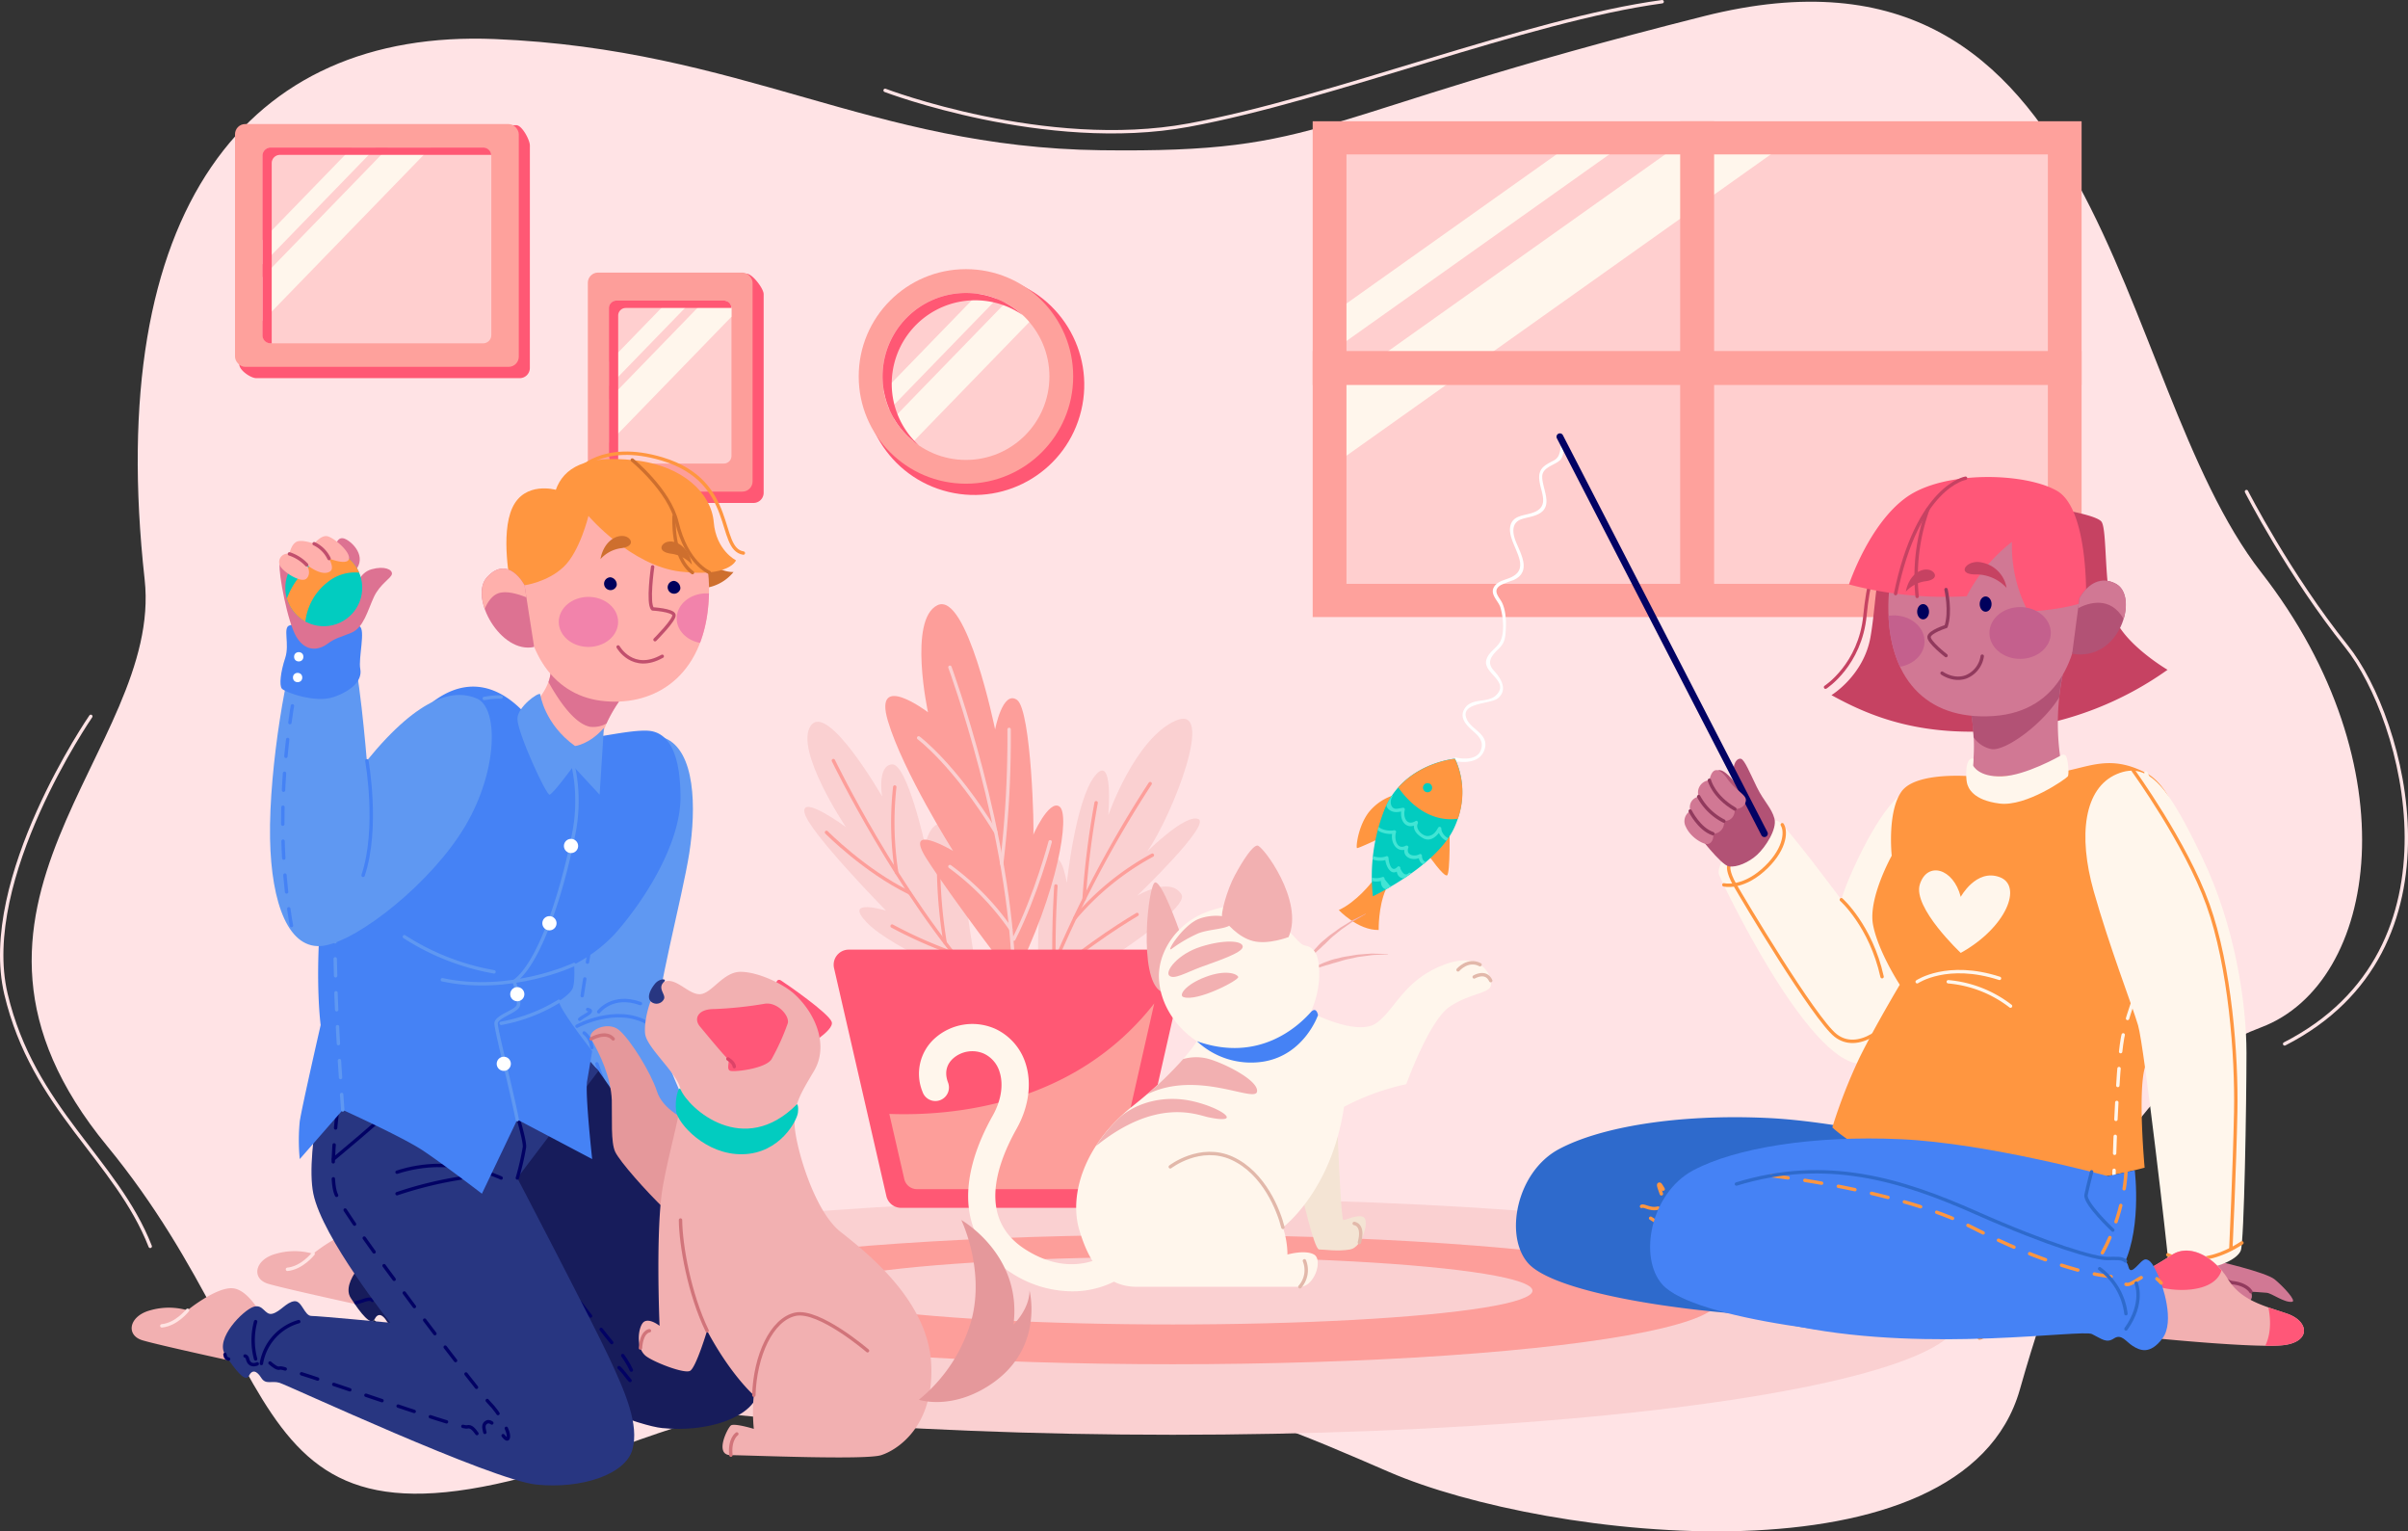 <svg xmlns="http://www.w3.org/2000/svg" xmlns:xlink="http://www.w3.org/1999/xlink" viewBox="0 0 709.33 450.96"><rect x="0" y="0" width="709.33" height="450.96" fill="#333333" stroke="none"/><defs><clipPath id="a" transform="translate(-24.75 -24.89)"><rect x="102.06" y="68.33" width="67.42" height="57.67" rx="2.42" fill="none"/></clipPath><clipPath id="b" transform="translate(-24.75 -24.89)"><rect x="204.12" y="113.41" width="36.1" height="47.99" rx="2.23" fill="none"/></clipPath><clipPath id="c" transform="translate(-24.75 -24.89)"><circle cx="309.29" cy="135.74" r="24.59" fill="none"/></clipPath><clipPath id="d" transform="translate(-24.75 -24.89)"><rect x="417.97" y="65.19" width="213.42" height="136.79" fill="none"/></clipPath><clipPath id="e" transform="translate(-24.75 -24.89)"><path d="M453.33,248.31s-15,1.31-20.67,14.77a53.71,53.71,0,0,0-3.5,25.75s18.84-8.91,24-20.24S453.33,248.31,453.33,248.31Z" fill="none"/></clipPath></defs><path d="M67.36,195.55c5.56,50.31-69.08,96.23-11.08,166.79S92.6,493,208,450.7s179.64-12.31,226,7.69,169.12,34.34,185.75-24.33,36.5-93.6,71.07-106.64,44.43-77.06,0-134S645.9-.36,526.74,29.64,416.86,70,349,69.13,243.56,39.39,170.48,36.39,55.32,86.72,67.36,195.55Z" transform="translate(-24.75 -24.89)" fill="#ffe3e5"/><path d="M51.5,235.84s-33,47.83-25,81.74S59,366.34,69,391.92" transform="translate(-24.75 -24.89)" fill="none" stroke="#ffe3e5" stroke-linecap="round" stroke-linejoin="round"/><path d="M285.48,51.5s47.23,18,89.38,10.25,99.89-31,139.51-36.36" transform="translate(-24.75 -24.89)" fill="none" stroke="#ffe3e5" stroke-linecap="round" stroke-linejoin="round"/><path d="M686.5,169.65S699,194.1,716,215.3s36,89.28-18.26,117" transform="translate(-24.75 -24.89)" fill="none" stroke="#ffe3e5" stroke-linecap="round" stroke-linejoin="round"/><path d="M261.35,333.65s9.28-5.23,8.4-7.82-13.36-11.2-14.93-12.2-2.19,1.79-.57,5.7,3.75,6.33,3.25,8.43-2.25,5-1.62,5.89S257.64,336,261.35,333.65Z" transform="translate(-24.75 -24.89)" fill="#ff5778"/><path d="M227.17,185.33s7.66,8.21,13.66,8a13,13,0,0,1-13.66,4.32Z" transform="translate(-24.75 -24.89)" fill="#ce6f2e"/><path d="M134.67,414s22,22.67,27.33,28,5.33,10,5.33,10" transform="translate(-24.75 -24.89)" fill="none" stroke="#000" stroke-miterlimit="10"/><path d="M180.83,133.25a3,3,0,0,1-3,3H100.25c-1.66,0-5-2.34-5-4V63.75c0-1.66,2.35-2,4-2h77.59c1.66,0,4,4.34,4,6Z" transform="translate(-24.75 -24.89)" fill="#ff5874"/><rect x="69.23" y="36.53" width="83.59" height="71.5" rx="3" fill="#fea19c"/><rect x="77.31" y="43.44" width="67.42" height="57.67" rx="2.42" fill="#ffcfcf"/><g clip-path="url(#a)"><line x1="57.98" y1="108.03" x2="139.32" y2="24.19" fill="none" stroke="#fff6ec" stroke-linecap="round" stroke-linejoin="round" stroke-width="9"/><line x1="51.28" y1="101.11" x2="132.62" y2="17.28" fill="none" stroke="#fff6ec" stroke-linecap="round" stroke-linejoin="round" stroke-width="5"/></g><path d="M104.79,125.75V72.92a2.42,2.42,0,0,1,2.42-2.42h62.24a2.4,2.4,0,0,0-2.39-2.17H104.48a2.43,2.43,0,0,0-2.42,2.42v52.83a2.42,2.42,0,0,0,2.42,2.42h.33A2.11,2.11,0,0,1,104.79,125.75Z" transform="translate(-24.75 -24.89)" fill="#ff5874"/><path d="M249.7,170a3,3,0,0,1-3,3H204.18c-1.66,0-5-2.35-5-4v-60.5a3,3,0,0,1,3-3H244.7c1.66,0,5,4.34,5,6Z" transform="translate(-24.75 -24.89)" fill="#ff5874"/><rect x="173.16" y="80.27" width="48.53" height="64.5" rx="3" fill="#fd9e9a"/><rect x="179.37" y="88.52" width="36.1" height="47.99" rx="2.23" fill="#ffcfcf"/><g clip-path="url(#b)"><line x1="153.94" y1="150.23" x2="235.28" y2="66.39" fill="none" stroke="#fff6ec" stroke-linecap="round" stroke-linejoin="round" stroke-width="9"/><line x1="147.24" y1="143.31" x2="228.58" y2="59.48" fill="none" stroke="#fff6ec" stroke-linecap="round" stroke-linejoin="round" stroke-width="5"/></g><path d="M206.85,161.33V117.81a2.23,2.23,0,0,1,2.23-2.23h31.14a2.24,2.24,0,0,0-2.23-2.17H206.35a2.23,2.23,0,0,0-2.23,2.23v43.53a2.23,2.23,0,0,0,2.23,2.23h.5Z" transform="translate(-24.75 -24.89)" fill="#ff5874"/><circle cx="311.73" cy="138.24" r="32.42" transform="translate(79.92 384.29) rotate(-76.53)" fill="#ff5874"/><circle cx="284.54" cy="110.85" r="31.59" fill="#fea19c"/><circle cx="284.54" cy="110.85" r="24.59" fill="#ffcfcf"/><g clip-path="url(#c)"><line x1="243.16" y1="150.26" x2="324.49" y2="66.43" fill="none" stroke="#fff6ec" stroke-linecap="round" stroke-linejoin="round" stroke-width="9"/><line x1="236.46" y1="143.35" x2="317.79" y2="59.52" fill="none" stroke="#fff6ec" stroke-linecap="round" stroke-linejoin="round" stroke-width="5"/></g><path d="M287.43,137.9a24.59,24.59,0,0,1,38.48-20.28,24.58,24.58,0,1,0-30.5,38.4A24.5,24.5,0,0,1,287.43,137.9Z" transform="translate(-24.75 -24.89)" fill="#ff5874"/><rect x="393.22" y="40.3" width="213.42" height="136.79" fill="#ffcfcf"/><g clip-path="url(#d)"><line x1="367.54" y1="115.55" x2="488.92" y2="29.39" fill="none" stroke="#fff6ec" stroke-linecap="round" stroke-linejoin="round" stroke-width="9"/><line x1="359.78" y1="149.32" x2="533.06" y2="26.31" fill="none" stroke="#fff6ec" stroke-linecap="round" stroke-linejoin="round" stroke-width="18"/></g><path d="M411.43,60.6v146h226.5V60.6ZM628,196.82H421.38V70.36H628Z" transform="translate(-24.75 -24.89)" fill="#fea19c"/><line x1="499.93" y1="35.71" x2="499.93" y2="181.03" fill="none" stroke="#fea19c" stroke-miterlimit="10" stroke-width="10"/><line x1="613.18" y1="108.37" x2="386.68" y2="108.37" fill="none" stroke="#fea19c" stroke-miterlimit="10" stroke-width="10"/><ellipse cx="345.48" cy="387.74" rx="231.92" ry="34.77" fill="#fad0d1"/><ellipse cx="345.48" cy="382.68" rx="160.87" ry="19.06" fill="#fd9e9a"/><ellipse cx="345.48" cy="380.08" rx="105.95" ry="9.95" fill="#fad0d1"/><path d="M313.42,314.94s-25.83-10.7-33.22-18.27,5.54-3.62,5.54-3.62-22.88-23.29-24-28.84,12.18,4.23,12.18,4.23-15.32-22.84-10.33-29.87,21,20.86,21,20.86-1.54-9.1,2.92-9.45,9.82,24,9.82,24,.92-7.38,5.72-6.65S309,296.31,313.42,314.94Z" transform="translate(-24.75 -24.89)" fill="#fad0d1"/><path d="M270.24,248.86s19,39.33,43.18,66.08" transform="translate(-24.75 -24.89)" fill="none" stroke="#fd9e9a" stroke-linecap="round" stroke-linejoin="round"/><path d="M268.21,270s11.17,11.34,24.5,17.83" transform="translate(-24.75 -24.89)" fill="none" stroke="#fd9e9a" stroke-linecap="round" stroke-linejoin="round"/><path d="M288.32,256.65a95.39,95.39,0,0,0,.58,25.25" transform="translate(-24.75 -24.89)" fill="none" stroke="#fd9e9a" stroke-linecap="round" stroke-linejoin="round"/><path d="M287.55,297.6a132.22,132.22,0,0,0,18,8" transform="translate(-24.75 -24.89)" fill="none" stroke="#fd9e9a" stroke-linecap="round" stroke-linejoin="round"/><path d="M301.28,274.83a143,143,0,0,0,1.88,27.69" transform="translate(-24.75 -24.89)" fill="none" stroke="#fd9e9a" stroke-linecap="round" stroke-linejoin="round"/><path d="M331.11,320.07s-2.13-25.47,1.78-37.52S339,284.9,339,284.9s2.56-24.29,8.22-31.47,4,11.54,4,11.54,7.8-22.55,19.81-27.85-.75,27.57-8.32,38.5c0,0,11.29-11.22,15.06-9.53s-18,22.53-18,22.53,9.69-5.76,13-.35S331.11,320.07,331.11,320.07Z" transform="translate(-24.75 -24.89)" fill="#fad0d1"/><path d="M363.55,255.65a340,340,0,0,0-32.5,63.66" transform="translate(-24.75 -24.89)" fill="none" stroke="#fd9e9a" stroke-linecap="round" stroke-linejoin="round"/><path d="M347.64,261.28a248.15,248.15,0,0,0-3.55,28.41" transform="translate(-24.75 -24.89)" fill="none" stroke="#fd9e9a" stroke-linecap="round" stroke-linejoin="round"/><path d="M364.21,276.72a79.64,79.64,0,0,0-22.86,18.57" transform="translate(-24.75 -24.89)" fill="none" stroke="#fd9e9a" stroke-linecap="round" stroke-linejoin="round"/><path d="M335.79,285.78s-.8,11.34-.54,23.05" transform="translate(-24.75 -24.89)" fill="none" stroke="#fd9e9a" stroke-linecap="round" stroke-linejoin="round"/><path d="M359.71,294.18s-15.36,8.95-26.47,19.52" transform="translate(-24.75 -24.89)" fill="none" stroke="#fd9e9a" stroke-linecap="round" stroke-linejoin="round"/><path d="M323.39,313.28s-18.45-24.17-25.65-35.43,7.75-2.39,7.75-2.39-14.76-23.38-19.19-38.26,11.81-2.57,11.81-2.57-5.9-27.27,2.77-31.51,17,36.57,17,36.57,2.19-11.66,6.44-8.71,5.16,39.31,4.79,39.86,4.62-10.76,7.76-8.42S336.5,287.26,323.39,313.28Z" transform="translate(-24.75 -24.89)" fill="#fd9e9a"/><path d="M304.57,221.38s18.09,49.09,18.82,91.9" transform="translate(-24.75 -24.89)" fill="none" stroke="#fad0d1" stroke-linecap="round" stroke-miterlimit="10"/><path d="M295.35,242.18s10.42,7.68,22.74,27.77" transform="translate(-24.75 -24.89)" fill="none" stroke="#fad0d1" stroke-linecap="round" stroke-miterlimit="10"/><path d="M322,239.69a311.9,311.9,0,0,1-2.18,39.49" transform="translate(-24.75 -24.89)" fill="none" stroke="#fad0d1" stroke-linecap="round" stroke-miterlimit="10"/><path d="M304.57,280.07a77,77,0,0,1,17.95,18.45" transform="translate(-24.75 -24.89)" fill="none" stroke="#fad0d1" stroke-linecap="round" stroke-miterlimit="10"/><path d="M334.1,272.78s-4.06,15.54-10.71,28.67" transform="translate(-24.75 -24.89)" fill="none" stroke="#fad0d1" stroke-linecap="round" stroke-miterlimit="10"/><path d="M354,380.58H290.2a4.47,4.47,0,0,1-4.35-3.47L270.44,310a4.45,4.45,0,0,1,4.35-5.46H369.2a4.47,4.47,0,0,1,4.36,5.45L358.34,377.1A4.47,4.47,0,0,1,354,380.58Z" transform="translate(-24.75 -24.89)" fill="#ff5874"/><path d="M286.72,352.92l4.4,19.15a3.82,3.82,0,0,0,3.72,3h54.48a3.81,3.81,0,0,0,3.72-3l11.72-51.69C341.19,350.54,305.16,353.6,286.72,352.92Z" transform="translate(-24.75 -24.89)" fill="#fd9e9a"/><path d="M536.13,272.67c-3.71,3.75-5.63,8.16-5,9.83s25.84,55.17,41.67,55.67,30.42-50.67,28.79-62.34S591,253.44,584,259.47s-15.35,24.86-16.85,30.36c0,0-16.5-22.28-18.66-23.14S541.66,267.06,536.13,272.67Z" transform="translate(-24.75 -24.89)" fill="#fff6ec"/><path d="M532.55,285.46s5.11,1.29,11.45-4.25,7.17-11.21,5.75-13.46" transform="translate(-24.75 -24.89)" fill="none" stroke="#ff9640" stroke-linecap="round" stroke-linejoin="round"/><path d="M567.16,289.83s8.67,7.68,12,22.68" transform="translate(-24.75 -24.89)" fill="none" stroke="#ff9640" stroke-linecap="round" stroke-linejoin="round"/><path d="M534,280s-.45,1.5,1.76,5.41,23.37,39.4,29.71,44.4,15.56-1.52,20-10.26,15.65-46.12,15.65-46.12" transform="translate(-24.75 -24.89)" fill="none" stroke="#ff9640" stroke-linecap="round" stroke-linejoin="round"/><path d="M524.68,270.39s7,9.26,9.35,9.63,5.92-1.2,8.33-3.42,5.92-7.5,5.09-10.65-3.15-5.09-5.18-9.26-3.61-8-4.63-8.33-3.15,1.11-1.85,7c0,0-3.13-4.23-4.87-3.63S524.68,270.39,524.68,270.39Z" transform="translate(-24.75 -24.89)" fill="#b25275"/><path d="M453.36,249c3.61.75,8.08.15,8.87-4.1.74-4-4.2-5.25-5.47-8.35-2-4.84,7-4.26,9.19-6,3.09-2.52.91-5.94-1.17-8.2-2.4-2.61-.42-4.6,1.68-6.66,1.69-1.64,1.78-3.6,1.87-5.85.11-2.43-.06-5.42-1.19-7.62-.81-1.58-3-3.47-.21-5.08a38.55,38.55,0,0,1,3.66-1.43c5.39-2.45,2.14-7.66.66-11.4-1-2.48-1.3-5.5,1.63-6.51,1.67-.58,3.42-.71,5-1.51,4.64-2.3,1.16-7.35,1.16-11,0-2.74,3.39-3.32,5.1-4.75,1.35-1.13,1.26-3.79,1.46-5.35.08-.63-.92-.63-1,0-.26,2-.15,4.15-2,5.22-1.51.85-3.55,1.63-4.19,3.41-1.46,4,3.85,9.56-1.65,11.87-2.68,1.13-6.55.72-7.15,4.35-.86,5.21,7.31,12.17-.36,15.12-1.63.63-3.47,1-4.41,2.59-1.29,2.21,1.31,4.09,1.89,6,.81,2.72,1.32,7.53-.09,10.13-1.1,2-3.43,3-4.07,5.38-1,3.88,6.9,6.2,3,10.26-2.53,2.63-7.39.6-9.48,4.2-1.55,2.66.82,4.94,2.66,6.53s3.26,3.31,2.07,5.86-4.95,2.34-7.17,1.88c-.63-.13-.9.83-.27,1Z" transform="translate(-24.75 -24.89)" fill="#fff"/><path d="M435.87,258.9a15.29,15.29,0,0,0-8,5.29c-3.12,4.19-3.75,10.31-3.37,10.44s7.5-3.25,7.5-3.25Z" transform="translate(-24.75 -24.89)" fill="#ff9640"/><path d="M451.75,268.57l-6.25,8.1s4.5,6.46,5.5,6S451.75,268.57,451.75,268.57Z" transform="translate(-24.75 -24.89)" fill="#ff9640"/><path d="M428.86,284.63s-4.49,5.87-9.74,8.25c0,0,5.63,6,11.75,5.87,0,0-.15-6.86,2.11-11.93Z" transform="translate(-24.75 -24.89)" fill="#ff9640"/><path d="M453.33,248.31s-15,1.31-20.67,14.77a53.71,53.71,0,0,0-3.5,25.75s18.84-8.91,24-20.24S453.33,248.31,453.33,248.31Z" transform="translate(-24.75 -24.89)" fill="#02ccc0"/><path d="M454.2,266a23.24,23.24,0,0,0-.87-17.65s-9.93.87-16.68,8.44C439.16,260.35,445.21,267.21,454.2,266Z" transform="translate(-24.75 -24.89)" fill="#ff9640"/><path d="M446.62,256.85a1.35,1.35,0,1,1-1.34-1.35A1.34,1.34,0,0,1,446.62,256.85Z" transform="translate(-24.75 -24.89)" fill="#02ccc0"/><g clip-path="url(#e)"><path d="M434.07,259c-.77,1.18-1.59,3.15-.18,4.28s2.77.74,4.37.45l-.62-.61c-.83,3.21,1.24,6.46,4.61,4.44l-.68-.69c-1,2.14.45,3.75,2.3,4.81,2.34,1.35,4.36-.69,5.43-2.55l-.93-.25c0,3.4,5.26,6,6.36,1.88a.5.5,0,0,0-1-.27c-.82,3.11-4.38.55-4.4-1.61a.5.5,0,0,0-.93-.26c-.68,1.18-1.36,2.26-2.93,2.45s-3.9-2-3.08-3.69c.21-.43-.23-1-.68-.69-2.61,1.57-3.69-1.22-3.15-3.31a.5.5,0,0,0-.61-.61c-.54.1-1.09.19-1.64.27-1.94.26-2.31-2.16-1.42-3.54.35-.54-.52-1-.86-.5Z" transform="translate(-24.75 -24.89)" fill="#42e5d5"/><path d="M429.94,265.62c-2.24,3.64,2.82,5.35,5.69,4.74l-.61-.62c-1,2.86,1.08,6.74,4.36,5.07l-.74-.57c-1.16,3.18,2.31,4.43,4.74,3.07l-.76-.43c0,3.84,5.22,3.87,6,.38.14-.63-.82-.9-1-.27-.51,2.33-4,2.67-4-.11a.51.51,0,0,0-.75-.44c-1.53.86-4.07.27-3.27-1.93.17-.44-.37-.75-.73-.57-2.79,1.43-3.45-2.31-2.89-3.93.13-.38-.27-.69-.62-.62-1.9.41-6.28-.47-4.56-3.26a.5.5,0,0,0-.86-.51Z" transform="translate(-24.75 -24.89)" fill="#42e5d5"/><path d="M426.89,273.74c-1.34,3.79,3.61,5.44,6.49,4.24l-.63-.48c.12,2.42,1.82,6,4.35,3.35l-.83-.48c-.56,2.72,1.75,4.14,4,2.44l-.73-.3a3.25,3.25,0,0,0,3.76,2.7c1.34-.14,2.36-1.14,1.77-2.46-.26-.59-1.12-.08-.86.5.41.92-1.23,1-1.65,1a2.22,2.22,0,0,1-2.06-2,.5.5,0,0,0-.73-.3c-.86.89-1.7.46-2.52-1.31a.5.5,0,0,0-.84-.48c-1.91,2-2.58-1.49-2.64-2.65,0-.29-.32-.61-.64-.48-2.07.86-6.36.11-5.26-3,.22-.61-.75-.87-1-.27Z" transform="translate(-24.75 -24.89)" fill="#42e5d5"/><path d="M426.14,280c-.69,3.75,3,5.26,6.12,4.12l-.62-.62c-.46,2.17.54,3.81,2.87,3.24l-.64-.48c-.24,3.17,4.11,4.08,5.81,1.75.38-.52-.49-1-.86-.5-1.18,1.6-4.11.84-3.95-1.25a.5.5,0,0,0-.63-.48l-1.64-2c.08-.34-.23-.76-.61-.62-2.25.82-5.45.21-4.89-2.88.12-.63-.84-.9-1-.27Z" transform="translate(-24.75 -24.89)" fill="#42e5d5"/></g><line x1="459.5" y1="128.61" x2="519.75" y2="245.5" fill="none" stroke="#020264" stroke-linecap="round" stroke-linejoin="round" stroke-width="2"/><path d="M533.47,254.07c-.8-1.16-4-5.06-5.18.59a3.61,3.61,0,0,0-3.15,4.81s-3.24.56-2.5,4.26a3.47,3.47,0,0,0-1.29,4.63c1.39,3.14,5.06,5.18,6.37,5.09s2-1.85,1.59-3.06a3.15,3.15,0,0,0,3.24-3.7s3.24.21,3.24-3.55c0,0,2.88.11,3.24-2.47C539.27,258.9,536,257.76,533.47,254.07Z" transform="translate(-24.75 -24.89)" fill="#d17894"/><path d="M528.29,254.66s1.11,4.74,7.5,8.48" transform="translate(-24.75 -24.89)" fill="none" stroke="#913a5d" stroke-linecap="round" stroke-linejoin="round"/><path d="M525.14,259.47a17.28,17.28,0,0,0,7.41,7.22" transform="translate(-24.75 -24.89)" fill="none" stroke="#913a5d" stroke-linecap="round" stroke-linejoin="round"/><path d="M522.64,263.73s2.6,5.28,6.67,6.66" transform="translate(-24.75 -24.89)" fill="none" stroke="#913a5d" stroke-linecap="round" stroke-linejoin="round"/><path d="M613.75,371.1a31.36,31.36,0,0,1-4.1,22.17c-6.84,11-15.89,19-45.7,19.5s-79.8-5.67-89-15.83c-7.19-8-3.5-26.95,9-33.64s35.5-10.36,61.17-9.2,61,10.87,61,10.87Z" transform="translate(-24.75 -24.89)" fill="#2e6acc"/><path d="M613.75,378.54s-84.24-2.13-91.75-1-7.48-4.14-8.49-3.94,3,5.95,0,6.95-5-1.5-5.49,0,3.52,3.24,5.51,4.74,24.24-1.1,42.74,4.32,45.06,13.6,45.06,13.6" transform="translate(-24.75 -24.89)" fill="none" stroke="#ff9640" stroke-linecap="round" stroke-linejoin="round" stroke-dasharray="5"/><path d="M617.62,173c2.36,0,24.63,2.76,26.25,5.64s.63,19.11,3.5,27.49,15.88,16,15.88,16a97.91,97.91,0,0,1-45.13,17.46c-26.87,3.12-42.75-3.88-53.87-10,0,0,9.5-5.75,11.5-17.13s1.5-27,8.5-33.62S601.16,173.19,617.62,173Z" transform="translate(-24.75 -24.89)" fill="#c64262"/><path d="M581.41,182.73s-5.48,4.7-7.29,23.39c-1.4,14.54-11.62,21.13-11.62,21.13" transform="translate(-24.75 -24.89)" fill="none" stroke="#c64262" stroke-linecap="round" stroke-linejoin="round"/><path d="M632.37,223.62a71.42,71.42,0,0,0,0,28.51s-21,15.25-26.87,1.37a56.07,56.07,0,0,0,0-17.83Z" transform="translate(-24.75 -24.89)" fill="#d17894"/><path d="M605.5,235.67a62,62,0,0,1,.61,6.33,8.45,8.45,0,0,0,5.3,3.5c4.15.58,15-7.29,19.92-15.23a57.2,57.2,0,0,1,1-6.65Z" transform="translate(-24.75 -24.89)" fill="#b25275"/><path d="M610.16,173c-16.82.49-29,9.5-29.16,30.33s10.75,33.75,30.91,32.42,25.59-19.25,25.42-33.58S627.33,172.5,610.16,173Z" transform="translate(-24.75 -24.89)" fill="#d17894"/><path d="M639.25,202s-5.34,2.32-17.09,3a41.76,41.76,0,0,1-4.75-20.53,48.29,48.29,0,0,0-13.33,16A111.08,111.08,0,0,1,569.41,197s5.84-17.75,16.92-25.67,34.83-7.33,44.33-1.91S639.25,202,639.25,202Z" transform="translate(-24.75 -24.89)" fill="#ff5778"/><path d="M603.75,165.71s-14.1,2.3-20.61,34" transform="translate(-24.75 -24.89)" fill="none" stroke="#c64262" stroke-linecap="round" stroke-linejoin="round"/><path d="M589.49,200.53a58.13,58.13,0,0,1,3.18-25.71" transform="translate(-24.75 -24.89)" fill="none" stroke="#c64262" stroke-linecap="round" stroke-linejoin="round"/><path d="M598,198.5s1.5,6.5,0,10.88c0,0-4.75,1.5-5,3s5,5.57,5,5.57" transform="translate(-24.75 -24.89)" fill="none" stroke="#913a5d" stroke-linecap="round" stroke-linejoin="round"/><ellipse cx="566.49" cy="180.14" rx="1.75" ry="2.25" fill="#00005c"/><ellipse cx="584.91" cy="177.89" rx="1.75" ry="2.25" fill="#00005c"/><path d="M596.83,223.12s3.38,2.46,7.09,1.08a7.73,7.73,0,0,0,4.74-6.08" transform="translate(-24.75 -24.89)" fill="none" stroke="#913a5d" stroke-linecap="round" stroke-linejoin="round"/><ellipse cx="595.07" cy="186.4" rx="9.04" ry="7.63" fill="#c4608d"/><path d="M586.16,199.12a9.46,9.46,0,0,1,5.92-3.08c4-.59,2.76-2.93.91-3.35C590.43,192.12,587,194.37,586.16,199.12Z" transform="translate(-24.75 -24.89)" fill="#c64262"/><path d="M615.83,198a12.22,12.22,0,0,0-9.17-3.95c-6,0-2.41-4.59,1.92-3.5A9.12,9.12,0,0,1,615.83,198Z" transform="translate(-24.75 -24.89)" fill="#c64262"/><path d="M635.15,217.41l2.15-16.34s4-7.9,10.78-4.24S649.29,219.82,635.15,217.41Z" transform="translate(-24.75 -24.89)" fill="#b25275"/><path d="M648.08,196.83c-6.83-3.66-10.78,4.24-10.78,4.24l-.38,2.91c3.07-1.58,9.46-3.69,13.4,3.19C651.64,202.81,651,198.4,648.08,196.83Z" transform="translate(-24.75 -24.89)" fill="#d17894"/><path d="M582.62,206.12a11.21,11.21,0,0,0-1.56.12,39.32,39.32,0,0,0,3.37,15c4.13-.71,7.23-3.79,7.23-7.47C591.66,209.54,587.61,206.12,582.62,206.12Z" transform="translate(-24.75 -24.89)" fill="#c4608d"/><path d="M605.5,253.5s-16.38-1.5-20.63,4.5S582,276.88,582,276.88s-7,12.5-5.5,20.37,7.87,17.63,7.87,17.63-7.25,12.12-11.87,21.5a155.81,155.81,0,0,0-8,20.5S578.37,370.5,606.37,373a145.41,145.41,0,0,0,50.13-4.25s-2-21.62,0-29.25,11-37.62,12.5-49-2-32.75-12.12-38c-10.35-5.37-16.39-1.87-24.51-.37S611.73,253.64,605.5,253.5Z" transform="translate(-24.75 -24.89)" fill="#ff9640"/><path d="M656.88,252.5s7.45,15.67,6.37,31-11.42,36.83-13.25,47-2.53,40.36-2.53,40.36" transform="translate(-24.75 -24.89)" fill="none" stroke="#fff6ec" stroke-linecap="round" stroke-linejoin="round" stroke-dasharray="5"/><path d="M589.5,314s8.83-6,24.25-1" transform="translate(-24.75 -24.89)" fill="none" stroke="#fff6ec" stroke-linecap="round" stroke-linejoin="round"/><path d="M598.66,314A34.91,34.91,0,0,1,617,321.17" transform="translate(-24.75 -24.89)" fill="none" stroke="#fff6ec" stroke-linecap="round" stroke-linejoin="round"/><path d="M602.33,305.5s-14.22-13.35-12.05-20.19,9.88-4.81,12.05,3.69c0,0,4.5-8.33,11.42-5.83S615.83,298,602.33,305.5Z" transform="translate(-24.75 -24.89)" fill="#fff6ec"/><path d="M605.94,250.28s1.54,3.49,8.54,3.24,17.07-6,17.07-6,1.2-.92,1.78,0,1,5.33.54,6-12.29,9-20.12,8-9.25-4.58-9.59-6.08-.65-7.72,1.92-7.15Z" transform="translate(-24.75 -24.89)" fill="#fff6ec"/><path d="M666.33,396.14s-.45,9,1.72,10.23,10.73-.32,15.09,1.24,5.6,0,4.66-2.34c0,0,3.12.16,4.67.32s5.22,3,7.47,2.65c1.39-.19-2.49-4.42-5.13-6.59s-17.43-5.51-17.43-5.51S666.36,393.7,666.33,396.14Z" transform="translate(-24.75 -24.89)" fill="#d17894"/><path d="M687.8,405.27c-.71-1.17-2.56-2.32-5.21-2.63a3.89,3.89,0,0,1-3.3-2.64" transform="translate(-24.75 -24.89)" fill="none" stroke="#913a5d" stroke-linecap="round" stroke-linejoin="round"/><path d="M648.33,252.83c9.67-4.08,15.5,4.5,25.17,24.67s13,42.83,13,57.5-.67,55.62-1.67,58.14-6.17,4.86-11.33,5.36-10-.32-10.11-2.79-7-62.76-8.82-68.88-8.41-23-13.07-39.5S638.66,256.92,648.33,252.83Z" transform="translate(-24.75 -24.89)" fill="#fff6ec"/><path d="M663.32,394.4s9.33,4.7,21.84-3.51" transform="translate(-24.75 -24.89)" fill="none" stroke="#ff9640" stroke-linecap="round" stroke-linejoin="round"/><path d="M653.16,251.84s15.5,21.33,22,39.49,8.5,44.5,8.17,61-1.43,40.35-1.43,40.35" transform="translate(-24.75 -24.89)" fill="none" stroke="#ff9640" stroke-linecap="round" stroke-linejoin="round"/><path d="M653.59,369.53s2.41,19-4.43,30-15.89,19-45.69,19.5-79.81-5.67-89-15.83c-7.19-8-3.5-26.95,9-33.64s35.5-10.36,61.16-9.2,61,10.87,61,10.87Z" transform="translate(-24.75 -24.89)" fill="#4582f5"/><path d="M651,370s-.88,41-43.19,48.91" transform="translate(-24.75 -24.89)" fill="none" stroke="#ff9640" stroke-linecap="round" stroke-linejoin="round" stroke-dasharray="5"/><path d="M647.12,387.13s-8.37-7.88-7.87-10.38,1.63-6.79,1.63-6.79" transform="translate(-24.75 -24.89)" fill="none" stroke="#2e6acc" stroke-linecap="round" stroke-linejoin="round"/><path d="M658.5,418.87s31,3.13,39,2.13,7.5-7,1-9.25S684.94,408,681,401.5s-11.18-10.56-16.47-7.09a95.44,95.44,0,0,1-9.08,5.34Z" transform="translate(-24.75 -24.89)" fill="#f2b0b1"/><path d="M698.5,411.75c-1.83-.63-3.71-1.21-5.55-1.85.65,3.18.91,7.46-.91,11.29a45.89,45.89,0,0,0,5.46-.19C705.5,420,705,414,698.5,411.75Z" transform="translate(-24.75 -24.89)" fill="#ff5778"/><path d="M679.14,399c-4.11-4.93-10.09-7.54-14.64-4.55-3.14,2.06-5.73,3.55-7.34,4.42a3.08,3.08,0,0,0,1.09,3.92C662,405.32,676.8,406.6,679.14,399Z" transform="translate(-24.75 -24.89)" fill="#ff5778"/><path d="M536.25,373.56c26.5-8.11,48.5-1.31,70.5,8.44S642,395.5,645.5,395.5s5.5-.5,6.25,2.5,3.5-2.25,5-2.25,2.5,2,3.75,4.75,5,13.56,1.25,18.53S655,422.5,653,421.25s-3.31-3.69-5.53-2.22-3.47.22-6.47-1.28-47.36,5.53-86.06-2.11-43.22-10.17-41-20.9S530.21,375.4,536.25,373.56Z" transform="translate(-24.75 -24.89)" fill="#4582f5"/><path d="M546.51,371.1s37.49,4.15,59,15.15,35.3,13.95,40.27,14.47,4.05,3.53,7,2,5-4.25,8.6,0" transform="translate(-24.75 -24.89)" fill="none" stroke="#ff9640" stroke-linecap="round" stroke-linejoin="round" stroke-dasharray="5"/><path d="M536.25,373.56c26.5-8.11,48.5-1.31,70.5,8.44S642,395.5,645.5,395.5c2.54,0,4.29-.26,5.35.74" transform="translate(-24.75 -24.89)" fill="none" stroke="#2e6acc" stroke-linecap="round" stroke-linejoin="round"/><path d="M654,402.75s2.5,5.75-3,13.5" transform="translate(-24.75 -24.89)" fill="none" stroke="#2e6acc" stroke-linecap="round" stroke-linejoin="round"/><path d="M643.25,398.5A19.37,19.37,0,0,1,651,411.75" transform="translate(-24.75 -24.89)" fill="none" stroke="#2e6acc" stroke-linecap="round" stroke-linejoin="round"/><path d="M409.79,307.64a8.65,8.65,0,0,1,.5-.83,23.74,23.74,0,0,1,1.5-2.05c.33-.42.73-.82,1.13-1.27s.85-.9,1.34-1.34l1.55-1.3c.52-.45,1.1-.85,1.67-1.26l1.69-1.23c.55-.4,1.15-.73,1.7-1.08l1.61-1a13.52,13.52,0,0,1,1.48-.79l3.12-1.55,0,.1-3,1.75a15.51,15.51,0,0,0-1.42.89l-1.53,1.07c-.52.38-1.09.73-1.62,1.16l-1.59,1.3a20.26,20.26,0,0,0-1.55,1.35L415,302.92c-.5.4-.92.87-1.36,1.26s-.87.76-1.23,1.13-.72.67-1,1-.56.56-.79.76l-.69.67Z" transform="translate(-24.75 -24.89)" fill="#f2b0b1"/><path d="M410.81,310.46a7.14,7.14,0,0,1,.86-.55,24.18,24.18,0,0,1,2.39-1.22c.5-.25,1.07-.44,1.67-.67s1.22-.45,1.89-.64l2.08-.5a19.76,19.76,0,0,1,2.17-.41l2.18-.36c.71-.14,1.43-.14,2.12-.22l2-.15a13.51,13.51,0,0,1,1.78,0l3.68.08v.1l-3.66.17a12.63,12.63,0,0,0-1.76.16l-1.95.26c-.68.11-1.38.14-2.08.32l-2.13.46a20.84,20.84,0,0,0-2.1.54l-2,.59c-.67.15-1.28.4-1.89.56s-1.17.32-1.69.5-1,.3-1.42.44l-1.1.35-1,.31Z" transform="translate(-24.75 -24.89)" fill="#f2b0b1"/><path d="M372.08,298.75s-5.08-14.41-7.08-14-5.09,28.14,1.71,32.11S372.08,298.75,372.08,298.75Z" transform="translate(-24.75 -24.89)" fill="#f2b0b1"/><path d="M418.47,351.33s1.19,32.84,2,32.84,4.32-1.82,6-.83-.36,8.83-4,9.49-7.65,0-9.15,0-5-16.2-6.33-20.6S414.94,343,418.47,351.33Z" transform="translate(-24.75 -24.89)" fill="#f4e4d4"/><path d="M423.66,385.17s3,.25,1.53,5.63" transform="translate(-24.75 -24.89)" fill="none" stroke="#e2b8aa" stroke-linecap="round" stroke-linejoin="round"/><path d="M379.66,293.67c-8.33,3.32-14,11.66-13.5,19.66s5.67,14.67,11.17,18.17c0,0-4.67,7.83-19,19.17S339.66,376.83,342.66,387s7.84,16.83,17,16.83h48c4.34,0,6.84-8,4.17-9.5s-7.83,0-7.83,0a26.06,26.06,0,0,0-1.34-8s14.34-10.66,18-35.5A70.5,70.5,0,0,1,439,344.17s6.75-18.84,12.81-22.84,11.49-3.83,12.1-6.16-2.35-10.8-14.27-6c-11.61,4.66-13.83,13-19.47,17S410.83,323,410.83,323a28.18,28.18,0,0,0,2.5-9.83c.17-5-.33-9.17-4.17-9.84S399.33,285.83,379.66,293.67Z" transform="translate(-24.75 -24.89)" fill="#fff6ec"/><path d="M369.16,312.17c-1.26-1.27,2.5-6.34,9.34-8.5s12.33-1.84,12.33,0-7.83,4.33-12.33,6S370.5,313.5,369.16,312.17Z" transform="translate(-24.75 -24.89)" fill="#f2b0b1"/><path d="M369.83,304.35c-1.76,1.13,3.42-7.06,8.06-8.86s10.53-.72,9.77,1.19-6.5,1.67-10,3.09A42.3,42.3,0,0,0,369.83,304.35Z" transform="translate(-24.75 -24.89)" fill="#f2b0b1"/><path d="M373.33,318.5c-1.44-.54.59-3.67,6.55-5.92s9.28-.92,9.62,0S377.34,320,373.33,318.5Z" transform="translate(-24.75 -24.89)" fill="#f2b0b1"/><path d="M369.48,368.5s8.82-6.83,18.25-2.5,13.73,15.46,14.93,20.33" transform="translate(-24.75 -24.89)" fill="none" stroke="#e2b8aa" stroke-linecap="round" stroke-linejoin="round"/><path d="M409,396.17a7.41,7.41,0,0,1-1.34,7.66" transform="translate(-24.75 -24.89)" fill="none" stroke="#e2b8aa" stroke-linecap="round" stroke-linejoin="round"/><path d="M454.25,310.5s2.89-3.39,6.48-1.53" transform="translate(-24.75 -24.89)" fill="none" stroke="#e2b8aa" stroke-linecap="round" stroke-linejoin="round"/><path d="M459,312.58s3.43-2.07,4.88,1.09" transform="translate(-24.75 -24.89)" fill="none" stroke="#e2b8aa" stroke-linecap="round" stroke-linejoin="round"/><path d="M362.54,347.21c14.87-7.45,32,2.62,32.5-.88s-11-9-15.16-9.83a14,14,0,0,0-6.61.26,104.59,104.59,0,0,1-10.75,10.46Z" transform="translate(-24.75 -24.89)" fill="#f2b0b1"/><path d="M380.66,353.89c10,2.13,4.84-2.39-4-4.58s-17.11.3-22,4.57a46.17,46.17,0,0,0-7.09,8.53C365.38,348,377.29,353.17,380.66,353.89Z" transform="translate(-24.75 -24.89)" fill="#f2b0b1"/><path d="M384.83,295.17c-.65-.85,1.33-8.2,3.67-12.52s5.16-8.73,6.66-8.77,13.84,16.29,9.17,26.95c0,0-6,2.34-10.5,1.17S386,296.67,384.83,295.17Z" transform="translate(-24.75 -24.89)" fill="#f2b0b1"/><path d="M410.83,323c-3.58,4-15.17,15-33.5,8.5a23.3,23.3,0,0,0,19.67,6c12-2,16-13.67,16-13.67S412.57,321.08,410.83,323Z" transform="translate(-24.75 -24.89)" fill="#4582f5"/><path d="M340.36,405.16a33.09,33.09,0,0,1-18-5.63c-14.52-9.31-16.4-26.14-5.16-46.15,2.47-4.41,3.2-9.09,2-12.83a8.66,8.66,0,0,0-4.72-5.43,8.55,8.55,0,0,0-9,1.49c-1.39,1.27-2.77,3.51-1.49,7a4,4,0,1,1-7.51,2.74,14,14,0,0,1,3.6-15.66,16.6,16.6,0,0,1,17.85-2.83,16.81,16.81,0,0,1,8.94,10.23c1.88,5.85.91,12.84-2.65,19.18-6.38,11.37-11.13,26.76,2.51,35.51,14.79,9.49,25.45.71,25.9.33a4,4,0,0,1,5.23,6.05A27.42,27.42,0,0,1,340.36,405.16Z" transform="translate(-24.75 -24.89)" fill="#fff6ec"/><path d="M239.05,387.25s10.28,15.46,9.77,19.69-2.66,15.64-3.34,18.93-3.31-1-3.37-5.1-1.06-12.44-2.06-12.52,1.75,6.41-1,8.79-2.25-2.38-4-7.13-3.83-12.48-3.92-15.36S239.05,387.25,239.05,387.25Z" transform="translate(-24.75 -24.89)" fill="#ffb0ac"/><path d="M220.6,242.24c9,3.73,9.28,20.5,7.2,33.84s-10,42.2-9.54,51,21.25,49,21.85,55.49-7.06,13.1-14.9,8-36.69-50-37.2-59.71,3.7-31.75,7-50.42S204.15,235.4,220.6,242.24Z" transform="translate(-24.75 -24.89)" fill="#5f98f2"/><path d="M231.13,397.77c-2.29,1-2.58-2.82-5.92-5.39-6.19-4.78-8.21-6.49-5.51-11.66s10.64-10.65,14.7-10.78,3.84,3.22,5.74,6.47,5.51,7.31,3.34,10.84A30.53,30.53,0,0,1,231.13,397.77Z" transform="translate(-24.75 -24.89)" fill="#4582f5"/><circle cx="199.06" cy="359.27" r="1.37" fill="#fff"/><circle cx="203.05" cy="365.66" r="1.37" fill="#fff"/><path d="M194.71,327.09s11.59-6.35,21-.85" transform="translate(-24.75 -24.89)" fill="none" stroke="#4582f5" stroke-linecap="round" stroke-linejoin="round"/><path d="M201.11,322.84s4-5.41,12.3-2.42" transform="translate(-24.75 -24.89)" fill="none" stroke="#4582f5" stroke-linecap="round" stroke-linejoin="round"/><path d="M208.31,244.08s-11.93,72.21-12.26,75.44,3.09,2.26,2.54,3.32-4.88,2.25-3.54,4.08l1.33,1.82a6,6,0,0,1,2.5,3.55c.31,2.12,7.13,27.51,31.21,55" transform="translate(-24.75 -24.89)" fill="none" stroke="#4582f5" stroke-linecap="round" stroke-linejoin="round" stroke-dasharray="5"/><path d="M133.39,409.77s-24.67-5.34-29.67-6.84-4-7.16,2.34-8.83a19.72,19.72,0,0,1,10.91,0s7.75-6.33,12.75-6.5,9,7.83,10.34,9.83S133.39,409.77,133.39,409.77Z" transform="translate(-24.75 -24.89)" fill="#f2b0b1"/><path d="M117,394.1s-3.25,4.16-7.58,4.58" transform="translate(-24.75 -24.89)" fill="none" stroke="#ffe4e3" stroke-linecap="round" stroke-linejoin="round"/><path d="M154.06,359.77c.89,13.24,22.66,38,22.66,38s-21.08-2-23.21-2-2.79-4.67-5.12-4.34-4,3-6.33,3.67-2.67-3-5.67-2-11.33,9.33-8.33,14,6,8.33,7,6.33,2.33-1.55,3.66.56,3,.78,5.34,1.44,62.49,28.67,75.75,30,26.25-3,28.25-10.33-3.18-16.19-7-27.33c-7.68-22.36-40-67.53-40-67.53C193.18,331.33,152.74,340.12,154.06,359.77Z" transform="translate(-24.75 -24.89)" fill="#171c5b"/><path d="M160.72,359.77c3,7.66,42.54,59,45.27,61.66s6.23,8.67,5.48,10.34-4.1-5.86-6.26-4.76.51,3.91-.82,5-2.67-4.24-5-3.58-53.63-18-55.15-17.33-4.89-4-5.2-2.67-3.65,3-4.32,0-6.22,2.45-6.66-1.33" transform="translate(-24.75 -24.89)" fill="none" stroke="#020264" stroke-linecap="round" stroke-linejoin="round" stroke-dasharray="5"/><path d="M96.38,426.41s-24.67-5.33-29.67-6.83-4-7.17,2.34-8.84a19.83,19.83,0,0,1,10.91,0s7.75-6.33,12.75-6.5,9,7.84,10.34,9.84S96.38,426.41,96.38,426.41Z" transform="translate(-24.75 -24.89)" fill="#f2b0b1"/><path d="M80,410.74s-3.25,4.17-7.58,4.59" transform="translate(-24.75 -24.89)" fill="none" stroke="#ffe4e3" stroke-linecap="round" stroke-linejoin="round"/><path d="M122.38,332.74s-8,30.67-5.33,43.67,22.66,38,22.66,38-21.08-2-23.21-2-2.79-4.67-5.12-4.33-4,3-6.33,3.66-2.67-3-5.67-2-11.33,9.34-8.33,14,6,8.34,7,6.34,2.33-1.55,3.66.56,3,.77,5.34,1.44,62.49,28.66,75.75,30,26.25-3,28.25-10.34-2-16.66-7-27.33-26.92-52.62-26.92-52.62l23.92-31.55-12.36-14Z" transform="translate(-24.75 -24.89)" fill="#283681"/><path d="M112.75,414.08a15.46,15.46,0,0,0-11,12.33" transform="translate(-24.75 -24.89)" fill="none" stroke="#020264" stroke-linecap="round" stroke-linejoin="round"/><path d="M100.05,414.08a21.1,21.1,0,0,0,0,11" transform="translate(-24.75 -24.89)" fill="none" stroke="#020264" stroke-linecap="round" stroke-linejoin="round"/><path d="M127,332.29s-6.32,36.45-3.32,44.12,42.54,59,45.27,61.67,6.23,8.66,5.48,10.33-4.1-5.85-6.26-4.76.51,3.91-.82,5-2.67-4.24-5-3.57-53.63-18-55.15-17.34-4.89-4-5.2-2.66-3.65,3-4.32,0-6.22,2.45-6.66-1.34" transform="translate(-24.75 -24.89)" fill="none" stroke="#020264" stroke-linecap="round" stroke-linejoin="round" stroke-dasharray="5"/><path d="M172.38,371.79s-14.33-7.05-30.67-1.71" transform="translate(-24.75 -24.89)" fill="none" stroke="#020264" stroke-linecap="round" stroke-linejoin="round"/><path d="M141.71,376.41a113.93,113.93,0,0,1,18.88-4.62" transform="translate(-24.75 -24.89)" fill="none" stroke="#020264" stroke-linecap="round" stroke-linejoin="round"/><path d="M139.71,331s1.67,18.7,0,20.7S123,366.22,123,366.22" transform="translate(-24.75 -24.89)" fill="none" stroke="#020264" stroke-linecap="round" stroke-linejoin="round"/><path d="M169,328.18s10.73,30.9,10.23,34.56a78.31,78.31,0,0,1-2.08,9.05" transform="translate(-24.75 -24.89)" fill="none" stroke="#020264" stroke-linecap="round" stroke-linejoin="round"/><path d="M157.08,329.34s3,18,6.3,20.71,13.75,3.29,13.75,3.29" transform="translate(-24.75 -24.89)" fill="none" stroke="#020264" stroke-linecap="round" stroke-linejoin="round"/><path d="M179.21,234.74c-3.22-3.3-12.83-12.83-25.83-4s-32.5,43.17-34.17,63.5,0,32.5,0,32.5-5.5,24-6.16,28.34a56.64,56.64,0,0,0,0,11.14l12.66-14.48s17.67,8,23.67,12,17.33,12.67,17.33,12.67l10.42-21.83,22.06,11.64s-2.14-19.28-1.48-23.05,1.48-8.76,1.48-8.76-9.48-12-9.81-14.67c0,0,3.17-2,4-3.66s.5-7.17.5-7.17a43.92,43.92,0,0,0,11.83-8.83c8.67-9.67,19.59-26.67,19.5-40.67s-4.24-19-9.54-19.33-15.17,2.21-22.91,2.83S184,239.65,179.21,234.74Z" transform="translate(-24.75 -24.89)" fill="#4582f5"/><path d="M193.88,308.91s-18.67,8.83-38.83,4.5" transform="translate(-24.75 -24.89)" fill="none" stroke="#5f98f2" stroke-linecap="round" stroke-linejoin="round"/><path d="M143.88,300.74a71.79,71.79,0,0,0,26.39,10.34" transform="translate(-24.75 -24.89)" fill="none" stroke="#5f98f2" stroke-linecap="round" stroke-linejoin="round"/><path d="M189.38,319.74a49.36,49.36,0,0,1-17,6.5" transform="translate(-24.75 -24.89)" fill="none" stroke="#5f98f2" stroke-linecap="round" stroke-linejoin="round"/><path d="M191.38,243a49.11,49.11,0,0,1,2.5,26.77c-2.83,14.84-9.51,38.29-17.67,44.15,0,0,1.84,5.52,1.17,7.19s-6.5,3.16-6.5,5.16,4.25,18.34,6.25,28.34" transform="translate(-24.75 -24.89)" fill="none" stroke="#5f98f2" stroke-linecap="round" stroke-linejoin="round"/><path d="M195.05,274a2.09,2.09,0,1,1-2.09-2.08A2.1,2.1,0,0,1,195.05,274Z" transform="translate(-24.75 -24.89)" fill="#fff"/><path d="M188.69,296.77a2.09,2.09,0,1,1-2.09-2.09A2.09,2.09,0,0,1,188.69,296.77Z" transform="translate(-24.75 -24.89)" fill="#fff"/><path d="M179.21,317.66a2.08,2.08,0,1,1-2.08-2.08A2.08,2.08,0,0,1,179.21,317.66Z" transform="translate(-24.75 -24.89)" fill="#fff"/><path d="M175.23,338.16a2.08,2.08,0,1,1-2.08-2.08A2.08,2.08,0,0,1,175.23,338.16Z" transform="translate(-24.75 -24.89)" fill="#fff"/><path d="M172.38,230.16s-20-1.66-35.69,25.3S123.54,301.57,123.63,313s2.08,38.75,2.08,38.75" transform="translate(-24.75 -24.89)" fill="none" stroke="#5f98f2" stroke-linecap="round" stroke-linejoin="round" stroke-dasharray="5"/><path d="M112.08,215.88c-2.27,2.4-8.19,34.53-7.78,56,.36,19.13,5.51,33.08,15.83,31.5s31.92-18.75,41.67-35.25,9.74-34.74,3.5-37.5-16.42-1.48-32.49,18.27c0,0-2.5-30.5-4.75-33.05S117,210.68,112.08,215.88Z" transform="translate(-24.75 -24.89)" fill="#5f98f2"/><path d="M132.81,248.93s3.57,19.73-1.1,33.73" transform="translate(-24.75 -24.89)" fill="none" stroke="#4582f5" stroke-linecap="round" stroke-linejoin="round"/><path d="M115.12,213.21s-12.7,42-4.07,86.71" transform="translate(-24.75 -24.89)" fill="none" stroke="#4582f5" stroke-linecap="round" stroke-linejoin="round" stroke-dasharray="5"/><path d="M110,209.08c-2,.62.13,5.46-1.24,9.58s-1.78,8-1,9,9.75,4.38,15.25,2.5,8.5-5,7.87-8.25,1.65-11.59-.24-12.61S116.9,206.87,110,209.08Z" transform="translate(-24.75 -24.89)" fill="#4582f5"/><circle cx="87.67" cy="199.52" r="1.37" fill="#fff"/><circle cx="88" cy="193.41" r="1.37" fill="#fff"/><path d="M129.51,198s.88-4.39,4.69-5.47,6.16.1,6,1.37-3.51,2.9-5.33,6.83-3,9-6.61,10.49-4.59,1.46-7.14,3.32-6.29,2.37-9-2-5.32-18.88-5-21.29,16.53-5.77,16.53-5.77.4-2.45,2.26-2.06,6.75,4.63,4,8.82Z" transform="translate(-24.75 -24.89)" fill="#dd7292"/><circle cx="120.13" cy="197.97" r="11.33" transform="translate(-119.33 259.83) rotate(-80.75)" fill="#02ccc0"/><path d="M130.56,193.52a11.35,11.35,0,0,0-6.8-6.28,21.5,21.5,0,0,0-6.92,3.64,23.22,23.22,0,0,0-7.58,10.26,11.36,11.36,0,0,0,5.44,6.78,17.15,17.15,0,0,1,6.42-11.49A12.74,12.74,0,0,1,130.56,193.52Z" transform="translate(-24.75 -24.89)" fill="#ff9640"/><path d="M117.28,185s2-2.52,3.81-2.22,6.77,4.38,6.47,6.59-5.88,0-5.88,0,1.48,2.6.54,3.58-3.38,1.17-7.1-1.76c0,0,1.47,2.39,0,4s-6.55-1.63-7.72-3.42A2.46,2.46,0,0,1,110,188s.46-2.64,2-3.52S117.28,185,117.28,185Z" transform="translate(-24.75 -24.89)" fill="#ffb0ac"/><path d="M117.28,185a9.19,9.19,0,0,1,4.4,4.37" transform="translate(-24.75 -24.89)" fill="none" stroke="#c14f6d" stroke-linecap="round" stroke-linejoin="round"/><path d="M110,188a12,12,0,0,1,5.08,3.23" transform="translate(-24.75 -24.89)" fill="none" stroke="#c14f6d" stroke-linecap="round" stroke-linejoin="round"/><path d="M187,221.93s.57,5.84-7.1,12.34c0,0,2.83,14.34,10.83,15.67s11.07-7.17,11.07-7.17a32.33,32.33,0,0,1,5.24-11.25Z" transform="translate(-24.75 -24.89)" fill="#ffb0ac"/><path d="M186.32,225.75c2.78,5,7.48,12.22,12.23,13.16a7.93,7.93,0,0,0,4.84-.95,45.23,45.23,0,0,1,3.68-6.44l-20-9.59A14.84,14.84,0,0,1,186.32,225.75Z" transform="translate(-24.75 -24.89)" fill="#dd7292"/><path d="M208.66,167.92c17.37,2.59,27,15.87,24.59,36.63s-16.92,28.6-31.57,26.69S178,215.36,179.36,195.48,195.75,166,208.66,167.92Z" transform="translate(-24.75 -24.89)" fill="#ffb0ac"/><path d="M179.26,197.24s6.75-.89,11.53-5.42,7.3-15,7.3-15,12.52,14.65,27.06,16.39,16.41-3.31,16.41-3.31S235.69,187,235,178.66,226.1,162,211.62,160.42s-20.82,2.25-23.14,8.71c0,0-9.11-2.62-12.78,5.23s-.53,22.88-.53,22.88Z" transform="translate(-24.75 -24.89)" fill="#ff9640"/><path d="M194.88,163.74s7.1-9.07,25-3.67c22.1,6.69,16,26.42,23.84,27.69" transform="translate(-24.75 -24.89)" fill="none" stroke="#ff9640" stroke-linecap="round" stroke-linejoin="round"/><path d="M211,160.36s10.89,8.88,13.14,18.3c2.88,12.11,9.53,14.79,9.53,14.79" transform="translate(-24.75 -24.89)" fill="none" stroke="#ce6f2e" stroke-linecap="round" stroke-linejoin="round"/><path d="M223.32,176.9s-.84,12,5.42,16.62" transform="translate(-24.75 -24.89)" fill="none" stroke="#ce6f2e" stroke-linecap="round" stroke-linejoin="round"/><path d="M201.63,189.54a9.9,9.9,0,0,1,6.19-3.23c4.19-.61,2.89-3.07,1-3.5C206.09,182.21,202.51,184.57,201.63,189.54Z" transform="translate(-24.75 -24.89)" fill="#ce6f2e"/><path d="M228.57,191.16a9.92,9.92,0,0,0-6.19-3.22c-4.19-.61-2.89-3.07-.95-3.5C224.11,183.84,227.69,186.19,228.57,191.16Z" transform="translate(-24.75 -24.89)" fill="#ce6f2e"/><path d="M182.09,215.4l-2.83-18.16s-4.8-9.26-11.07-2.35C162.88,200.74,172.2,217.59,182.09,215.4Z" transform="translate(-24.75 -24.89)" fill="#dd7292"/><path d="M179.81,200.79l-.55-3.55s-4.8-9.26-11.07-2.35c-1.92,2.12-1.92,5.69-.67,9.28.88-2,2.17-3.92,4-4.57C173.81,198.77,177.21,199.75,179.81,200.79Z" transform="translate(-24.75 -24.89)" fill="#ffb0ac"/><path d="M206.42,197.24a1.89,1.89,0,1,1-1.83-2.35A2.15,2.15,0,0,1,206.42,197.24Z" transform="translate(-24.75 -24.89)" fill="#00005c"/><path d="M225.15,198.3a1.89,1.89,0,1,1-1.83-2.35A2.15,2.15,0,0,1,225.15,198.3Z" transform="translate(-24.75 -24.89)" fill="#00005c"/><ellipse cx="173.34" cy="183.14" rx="8.74" ry="7.37" fill="#f283ab"/><path d="M217,191.82s-1.57,10.81,0,12.38c0,0,5.93.35,6.28,1.75s-5.58,7.32-5.58,7.32" transform="translate(-24.75 -24.89)" fill="none" stroke="#c14f6d" stroke-linecap="round" stroke-linejoin="round"/><path d="M206.83,215.4s4.27,7.64,13,2.75" transform="translate(-24.75 -24.89)" fill="none" stroke="#c14f6d" stroke-linecap="round" stroke-linejoin="round"/><path d="M233.6,199.63c-.26,0-.51,0-.77,0-4.83,0-8.74,3.3-8.74,7.37,0,3.53,2.94,6.47,6.87,7.2a40,40,0,0,0,2.29-9.62C233.45,202.86,233.56,201.22,233.6,199.63Z" transform="translate(-24.75 -24.89)" fill="#f283ab"/><path d="M183.89,229.36s1.18,8.72,10.25,15.22c0,0,4.22-.44,8.48-5.31,0,0-.74,12.31-1.24,19.64l-7.74-8.36s-6,8.19-7,8.36-9.46-18.22-9.47-22.33C177.12,233.08,183.58,228.46,183.89,229.36Z" transform="translate(-24.75 -24.89)" fill="#5f98f2"/><path d="M198.88,330.83c-1.38-2.39,4.83-5.39,8.17-2.65s9.43,12.56,11.21,18.06,8.12,8.34,13,10.84,9.09,10.05,8,17-13,12.31-18.57,7-13.39-14.17-14.72-17-.87-9.66-1-15.17C204.71,342.07,201.48,335.32,198.88,330.83Z" transform="translate(-24.75 -24.89)" fill="#e5989b"/><path d="M198.88,330.83s4.33-2.58,6.5,0" transform="translate(-24.75 -24.89)" fill="none" stroke="#d1747a" stroke-linecap="round" stroke-linejoin="round"/><path d="M258.8,317.66c6.58,6.07,10,15.42,5.75,22.58s-5.75,9.67-5.75,15.42,5.5,25.62,13.5,31.94,25.75,20.31,26.75,38.81-10,25.5-14.75,27-39.25,0-44.25,0-1-8,0-8.75,6.75,1,6.75,1a51,51,0,0,1,0-9.9s-6.76-5.9-13.76-19c0,0-3.25,10.81-5,11.81s-11.24-2.77-13.2-4.5c-3-2.63-2-9-.3-10s4.5,1.25,4.5,1.25-1.25-28.79,1-41.23,6.08-23.69,5.16-28.44-9.91-12.14-10.41-16.32,2-13.59,5.5-15.26,7.25,3.83,10.75,3.58,6.75-6.67,12-6.58S255.61,314.72,258.8,317.66Z" transform="translate(-24.75 -24.89)" fill="#f2b0b1"/><path d="M246.81,435.77c.34-11.64,5.24-22.36,12.24-23.86s21.25,10.75,21.25,10.75" transform="translate(-24.75 -24.89)" fill="none" stroke="#d1747a" stroke-linecap="round" stroke-linejoin="round"/><path d="M241.8,447.16s-2.25,1.5-1.75,6.25" transform="translate(-24.75 -24.89)" fill="none" stroke="#d1747a" stroke-linecap="round" stroke-linejoin="round"/><path d="M233.05,416.77c-5.25-10.86-7.78-25.24-7.84-32.61" transform="translate(-24.75 -24.89)" fill="none" stroke="#d1747a" stroke-linecap="round" stroke-linejoin="round"/><path d="M216.05,416.77s-2.27.06-2.64,5.1" transform="translate(-24.75 -24.89)" fill="none" stroke="#d1747a" stroke-linecap="round" stroke-linejoin="round"/><path d="M220.3,314.08c-2,1.94.75,3.71,0,5.08a2.45,2.45,0,0,1-3.9.58c-1.12-1.24-.1-3.44,1.27-5.13S221.45,313,220.3,314.08Z" transform="translate(-24.75 -24.89)" fill="#283681"/><path d="M225.21,345.66c2.46,5.77,18.55,20.27,34.32,4.39,0,0,.52.24.27,2.49s-5.25,12-16.25,12.25-19.13-9.13-19.63-12.63S224.69,344.42,225.21,345.66Z" transform="translate(-24.75 -24.89)" fill="#02ccc0"/><path d="M239.17,336.76c-1.81-1.79-6.37-7.35-8.25-9.6s-.62-5.12,4.13-5.12a114.57,114.57,0,0,0,15-1.57c3.75-.56,7.37,3.61,6.75,5.77a67.63,67.63,0,0,1-4.75,10.52c-1.63,2.78-10.75,3.86-12.13,3.48S239.86,337.44,239.17,336.76Z" transform="translate(-24.75 -24.89)" fill="#ff5778"/><path d="M241.05,339s0-1.14-1.88-2.28" transform="translate(-24.75 -24.89)" fill="none" stroke="#dd4368" stroke-linecap="round" stroke-linejoin="round"/><path d="M295.42,437.09a46.68,46.68,0,0,0,15.5-23.5c4-15-3-29.43-3-29.43s18,10.18,15.38,30.8c0,0,4.69-4.5,4.72-10,0,0,4.31,16.51-10.72,27.12C305.42,440.46,295.42,437.09,295.42,437.09Z" transform="translate(-24.75 -24.89)" fill="#e5989b"/></svg>